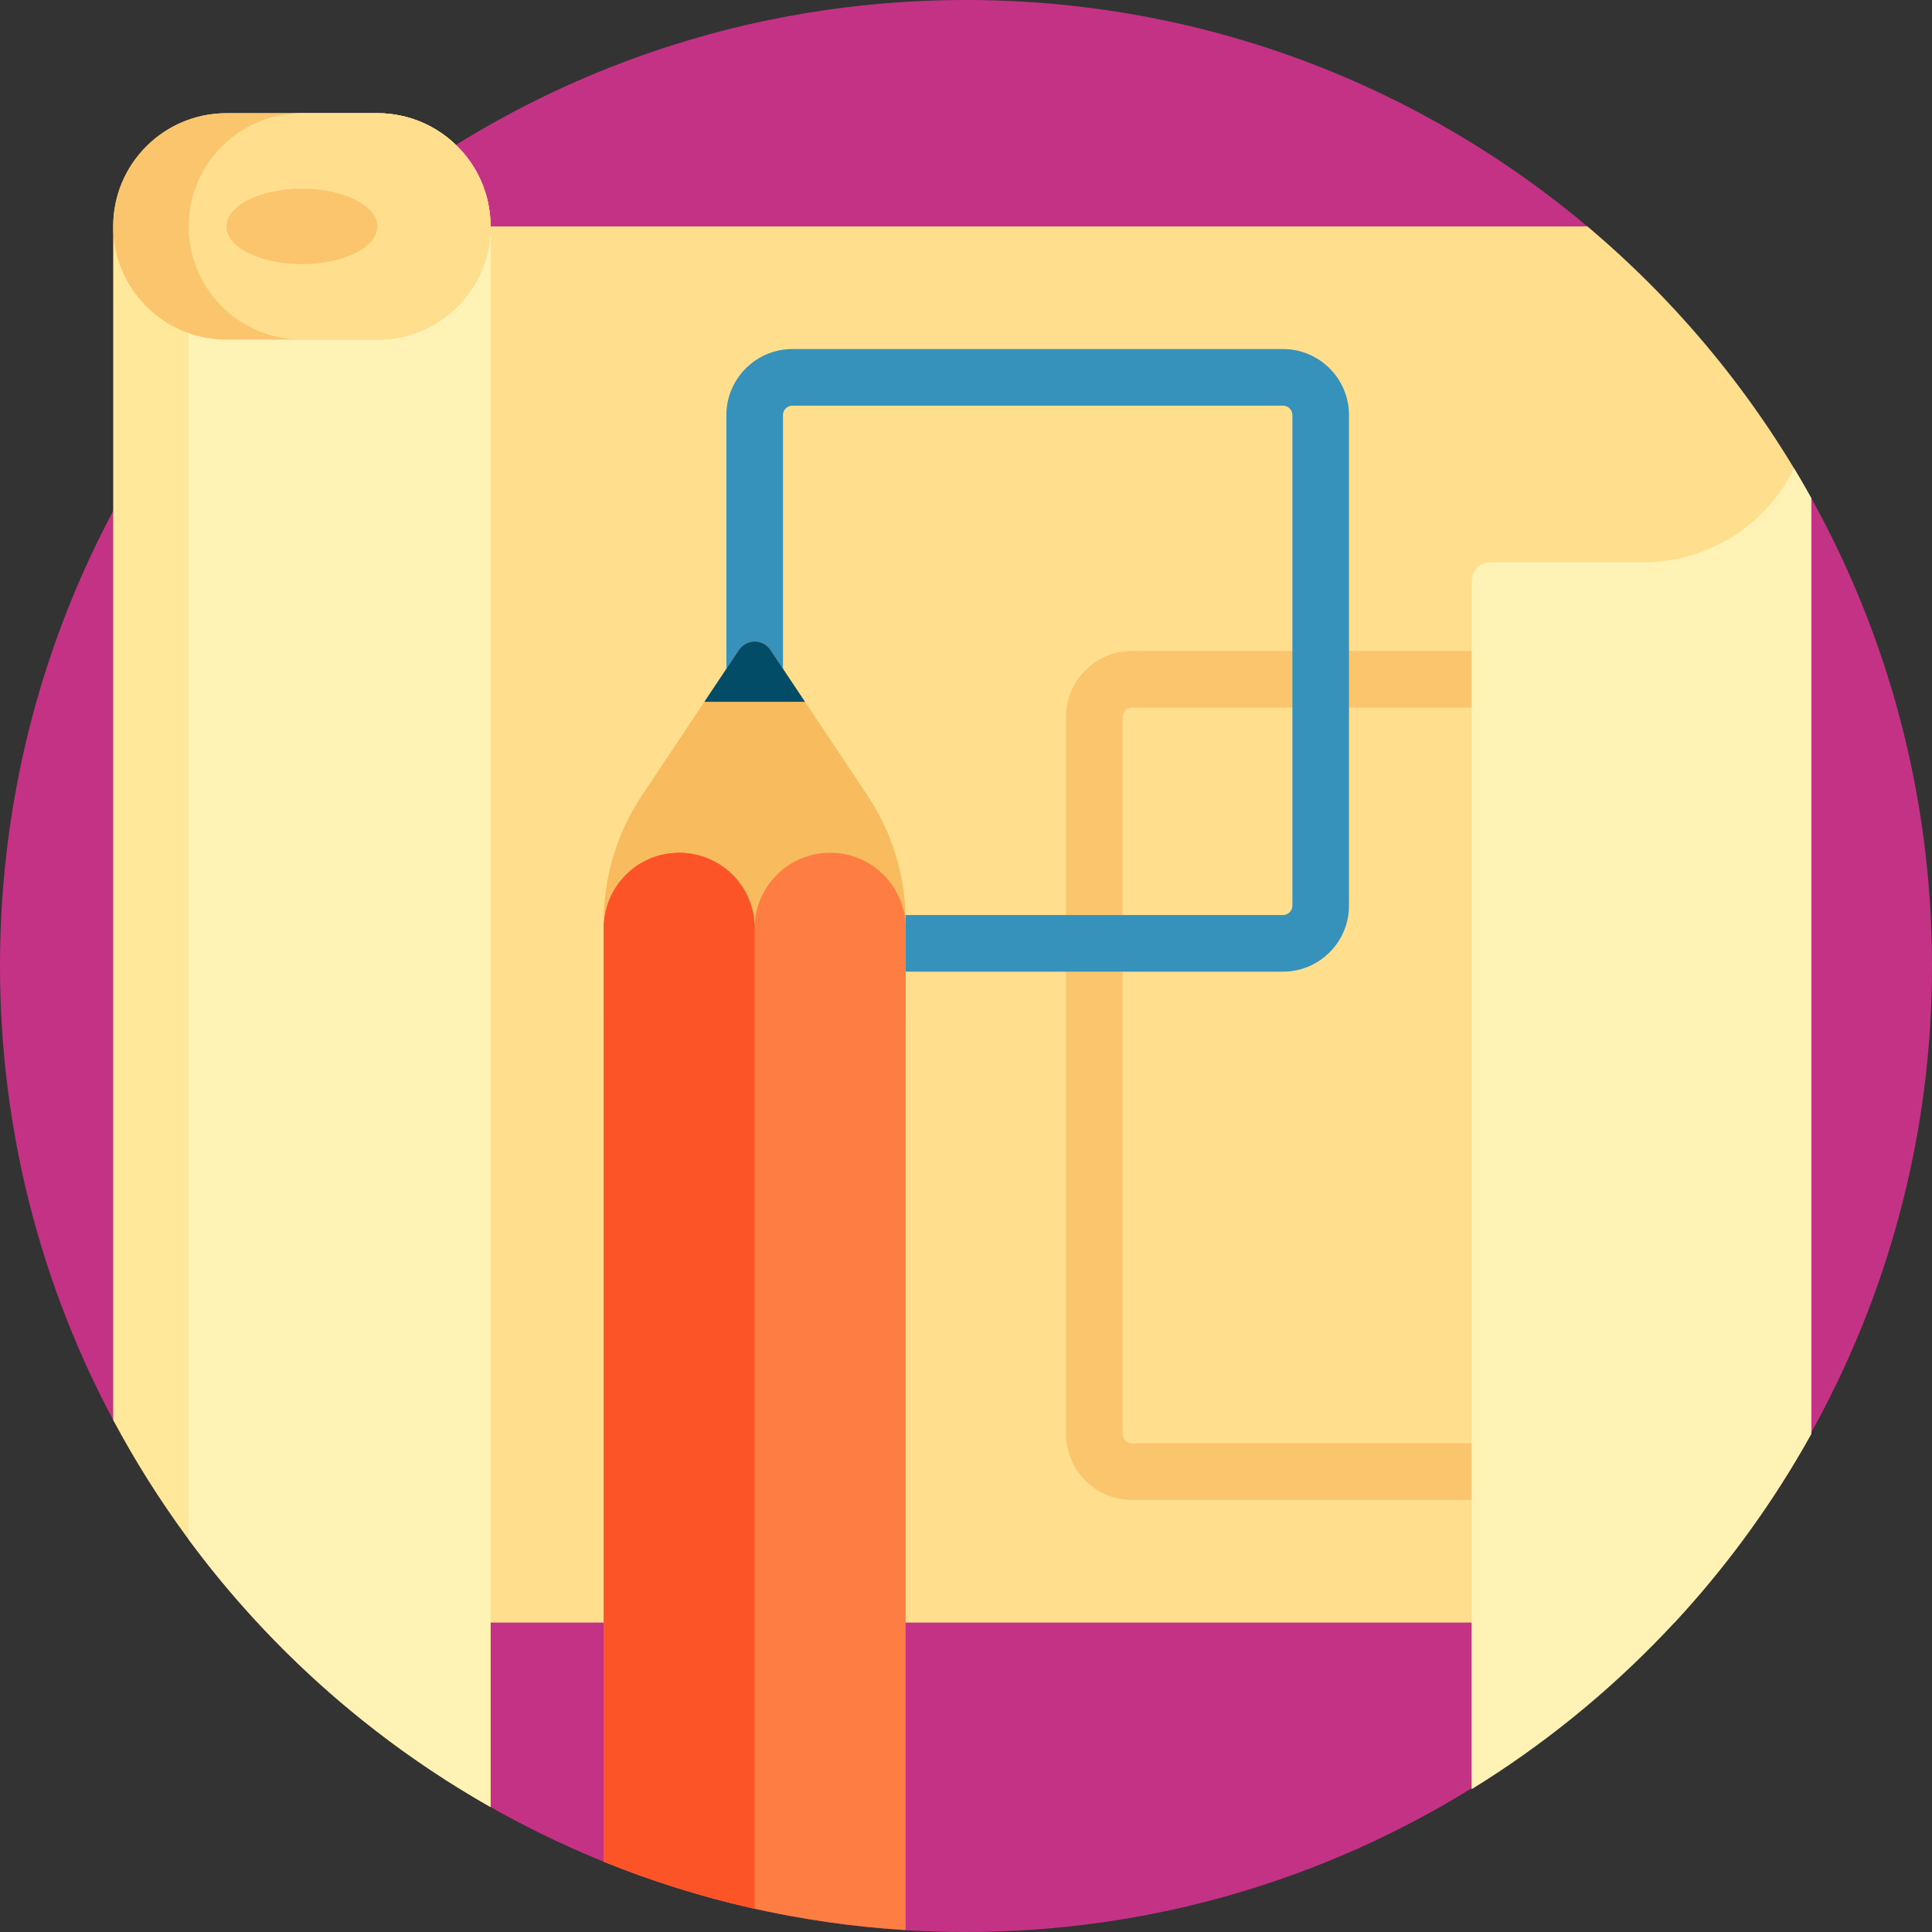 <svg height="512pt" viewBox="0 0 512 512" width="512pt" xmlns="http://www.w3.org/2000/svg"><rect x="0" y="0" width="512" height="512" fill="#333333" stroke="none"/><path d="m402 451.539v1.867c0 8.145-4.246 15.68-11.16 19.988-39.18 24.434-85.371 38.59-134.758 38.605-46.188.016-89.508-12.215-126.922-33.602-5.664-3.234-9.16-9.262-9.16-15.785 0-45.625-36.988-82.613-82.613-82.613h-1.68c-2.285 0-4.398-1.238-5.477-3.25-19.281-35.973-30.23-77.082-30.23-120.75 0-141.328 113.82-255.539 255.148-256 63.426-.207 121.496 22.664 166.32 60.68 5.445 4.617 8.531 11.441 8.531 18.582v3.301c0 26.199 21.238 47.438 47.438 47.438.891 0 1.715.48 2.148 1.254 20.539 36.734 32.301 79.047 32.414 124.098.113 45.465-11.766 88.254-32.625 125.391-3.215 5.719-9.273 9.258-15.836 9.258-33.988 0-61.539 27.551-61.539 61.539zm0 0" fill="#c43286"/><path d="m443.754 430h-333.754v-370h310.664c23.906 20.105 44.078 44.5 59.336 72.004v247.992c-10.059 18.133-22.254 34.914-36.246 50.004zm0 0" fill="#ffdf8e"/><path d="m420 397.5h-120c-9.648 0-17.5-7.852-17.5-17.5v-190c0-9.648 7.852-17.5 17.5-17.5h120c9.648 0 17.5 7.852 17.5 17.5v190c0 9.648-7.852 17.5-17.5 17.5zm-120-210c-1.379 0-2.5 1.121-2.5 2.5v190c0 1.379 1.121 2.5 2.5 2.5h120c1.379 0 2.5-1.121 2.5-2.5v-190c0-1.379-1.121-2.5-2.5-2.5zm0 0" fill="#fbc56d"/><path d="m340 92.5h-130c-9.648 0-17.5 7.852-17.5 17.5v130c0 9.648 7.852 17.5 17.5 17.5h130c9.648 0 17.5-7.852 17.5-17.5v-130c0-9.648-7.852-17.5-17.5-17.5zm2.5 147.5c0 1.379-1.121 2.5-2.5 2.5h-130c-1.379 0-2.5-1.121-2.5-2.5v-130c0-1.379 1.121-2.5 2.5-2.5h130c1.379 0 2.5 1.121 2.5 2.5zm0 0" fill="#3691bb"/><path d="m390.016 474.145c-.004-.047-.016-.094-.016-.145v-320c0-2.762 2.238-5 5-5h40.5c17.535 0 32.695-10.145 39.945-24.883 1.566 2.598 3.082 5.23 4.555 7.887v247.992c-21.406 38.594-52.492 71.066-89.984 94.148zm0 0" fill="#fff2b4"/><path d="m130 60v418.879c-42.293-23.961-77.086-59.605-100-102.555v-316.324c0-16.566 13.43-30 30-30h40c10.25 0 19.293 5.145 24.703 12.984h.004c.273.398.535.801.789 1.211.008.008.012.016.016.023.25.398.488.805.715 1.215.012.023.023.043.035.062.219.398.43.801.633 1.211.02.035.035.07.055.105.191.395.375.797.555 1.199.02.051.043.102.066.152.168.387.324.781.477 1.18.023.07.055.137.078.207.141.375.27.762.398 1.145.027.094.062.18.09.273.117.371.223.746.324 1.121.031.109.062.215.09.32.098.359.176.727.258 1.09.027.129.062.254.09.387.07.352.133.707.191 1.066.027.145.055.285.078.43.055.348.094.699.137 1.055.02.156.043.309.059.465.035.355.059.715.082 1.074.012.156.027.309.035.465.027.516.043 1.035.043 1.559zm0 0" fill="#ffe899"/><path d="m130 60v418.879c-31.395-17.785-58.66-42.012-80-70.887v-347.992c0-16.566 13.43-30 30-30h20c10.25 0 19.293 5.145 24.703 12.984h.004c.273.398.535.801.789 1.211.008.008.012.016.016.023.25.398.488.805.715 1.215.012.023.023.043.035.062.219.398.43.801.633 1.211.02.035.035.07.055.105.191.395.375.797.555 1.199.02.051.043.102.066.152.168.387.324.781.477 1.18.023.07.055.137.078.207.141.375.27.762.398 1.145.027.094.062.18.09.273.117.371.223.746.324 1.121.031.109.062.215.09.32.098.359.176.727.258 1.09.027.129.062.254.09.387.07.352.133.707.191 1.066.027.145.055.285.078.43.055.348.094.699.137 1.055.02.156.043.309.059.465.035.355.059.715.082 1.074.012.156.027.309.035.465.027.516.043 1.035.043 1.559zm0 0" fill="#fff2b4"/><path d="m100 90h-40c-16.57 0-30-13.43-30-30s13.43-30 30-30h40c16.57 0 30 13.43 30 30s-13.43 30-30 30zm0 0" fill="#fbc56d"/><path d="m100 30h-20c-16.57 0-30 13.434-30 30 0 16.57 13.43 30 30 30h20c16.57 0 30-13.43 30-30 0-16.566-13.43-30-30-30zm-20 40c-11.047 0-20-4.477-20-10s8.953-10 20-10 20 4.477 20 10-8.953 10-20 10zm0 0" fill="#ffdf8e"/><path d="m240 270h-80v-25.848c0-11.844 3.508-23.426 10.078-33.281l25.762-38.645c1.98-2.969 6.34-2.969 8.32 0l25.762 38.645c6.574 9.855 10.078 21.438 10.078 33.281zm0 0" fill="#f8bb5e"/><path d="m240 245.988v265.5c-28.141-1.738-55.047-8.016-80-18.117v-247.383c0-11.047 8.953-20 20-20s20 8.953 20 20c0-11.047 8.953-20 20-20s20 8.953 20 20zm0 0" fill="#fd7d43"/><path d="m200 245.988v259.852c-13.785-3.078-27.152-7.266-40-12.469v-247.383c0-11.047 8.953-20 20-20s20 8.953 20 20zm0 0" fill="#fc5426"/><path d="m186.668 185.988 9.172-13.762c1.98-2.969 6.34-2.969 8.32 0l9.176 13.762zm0 0" fill="#024c67"/></svg>